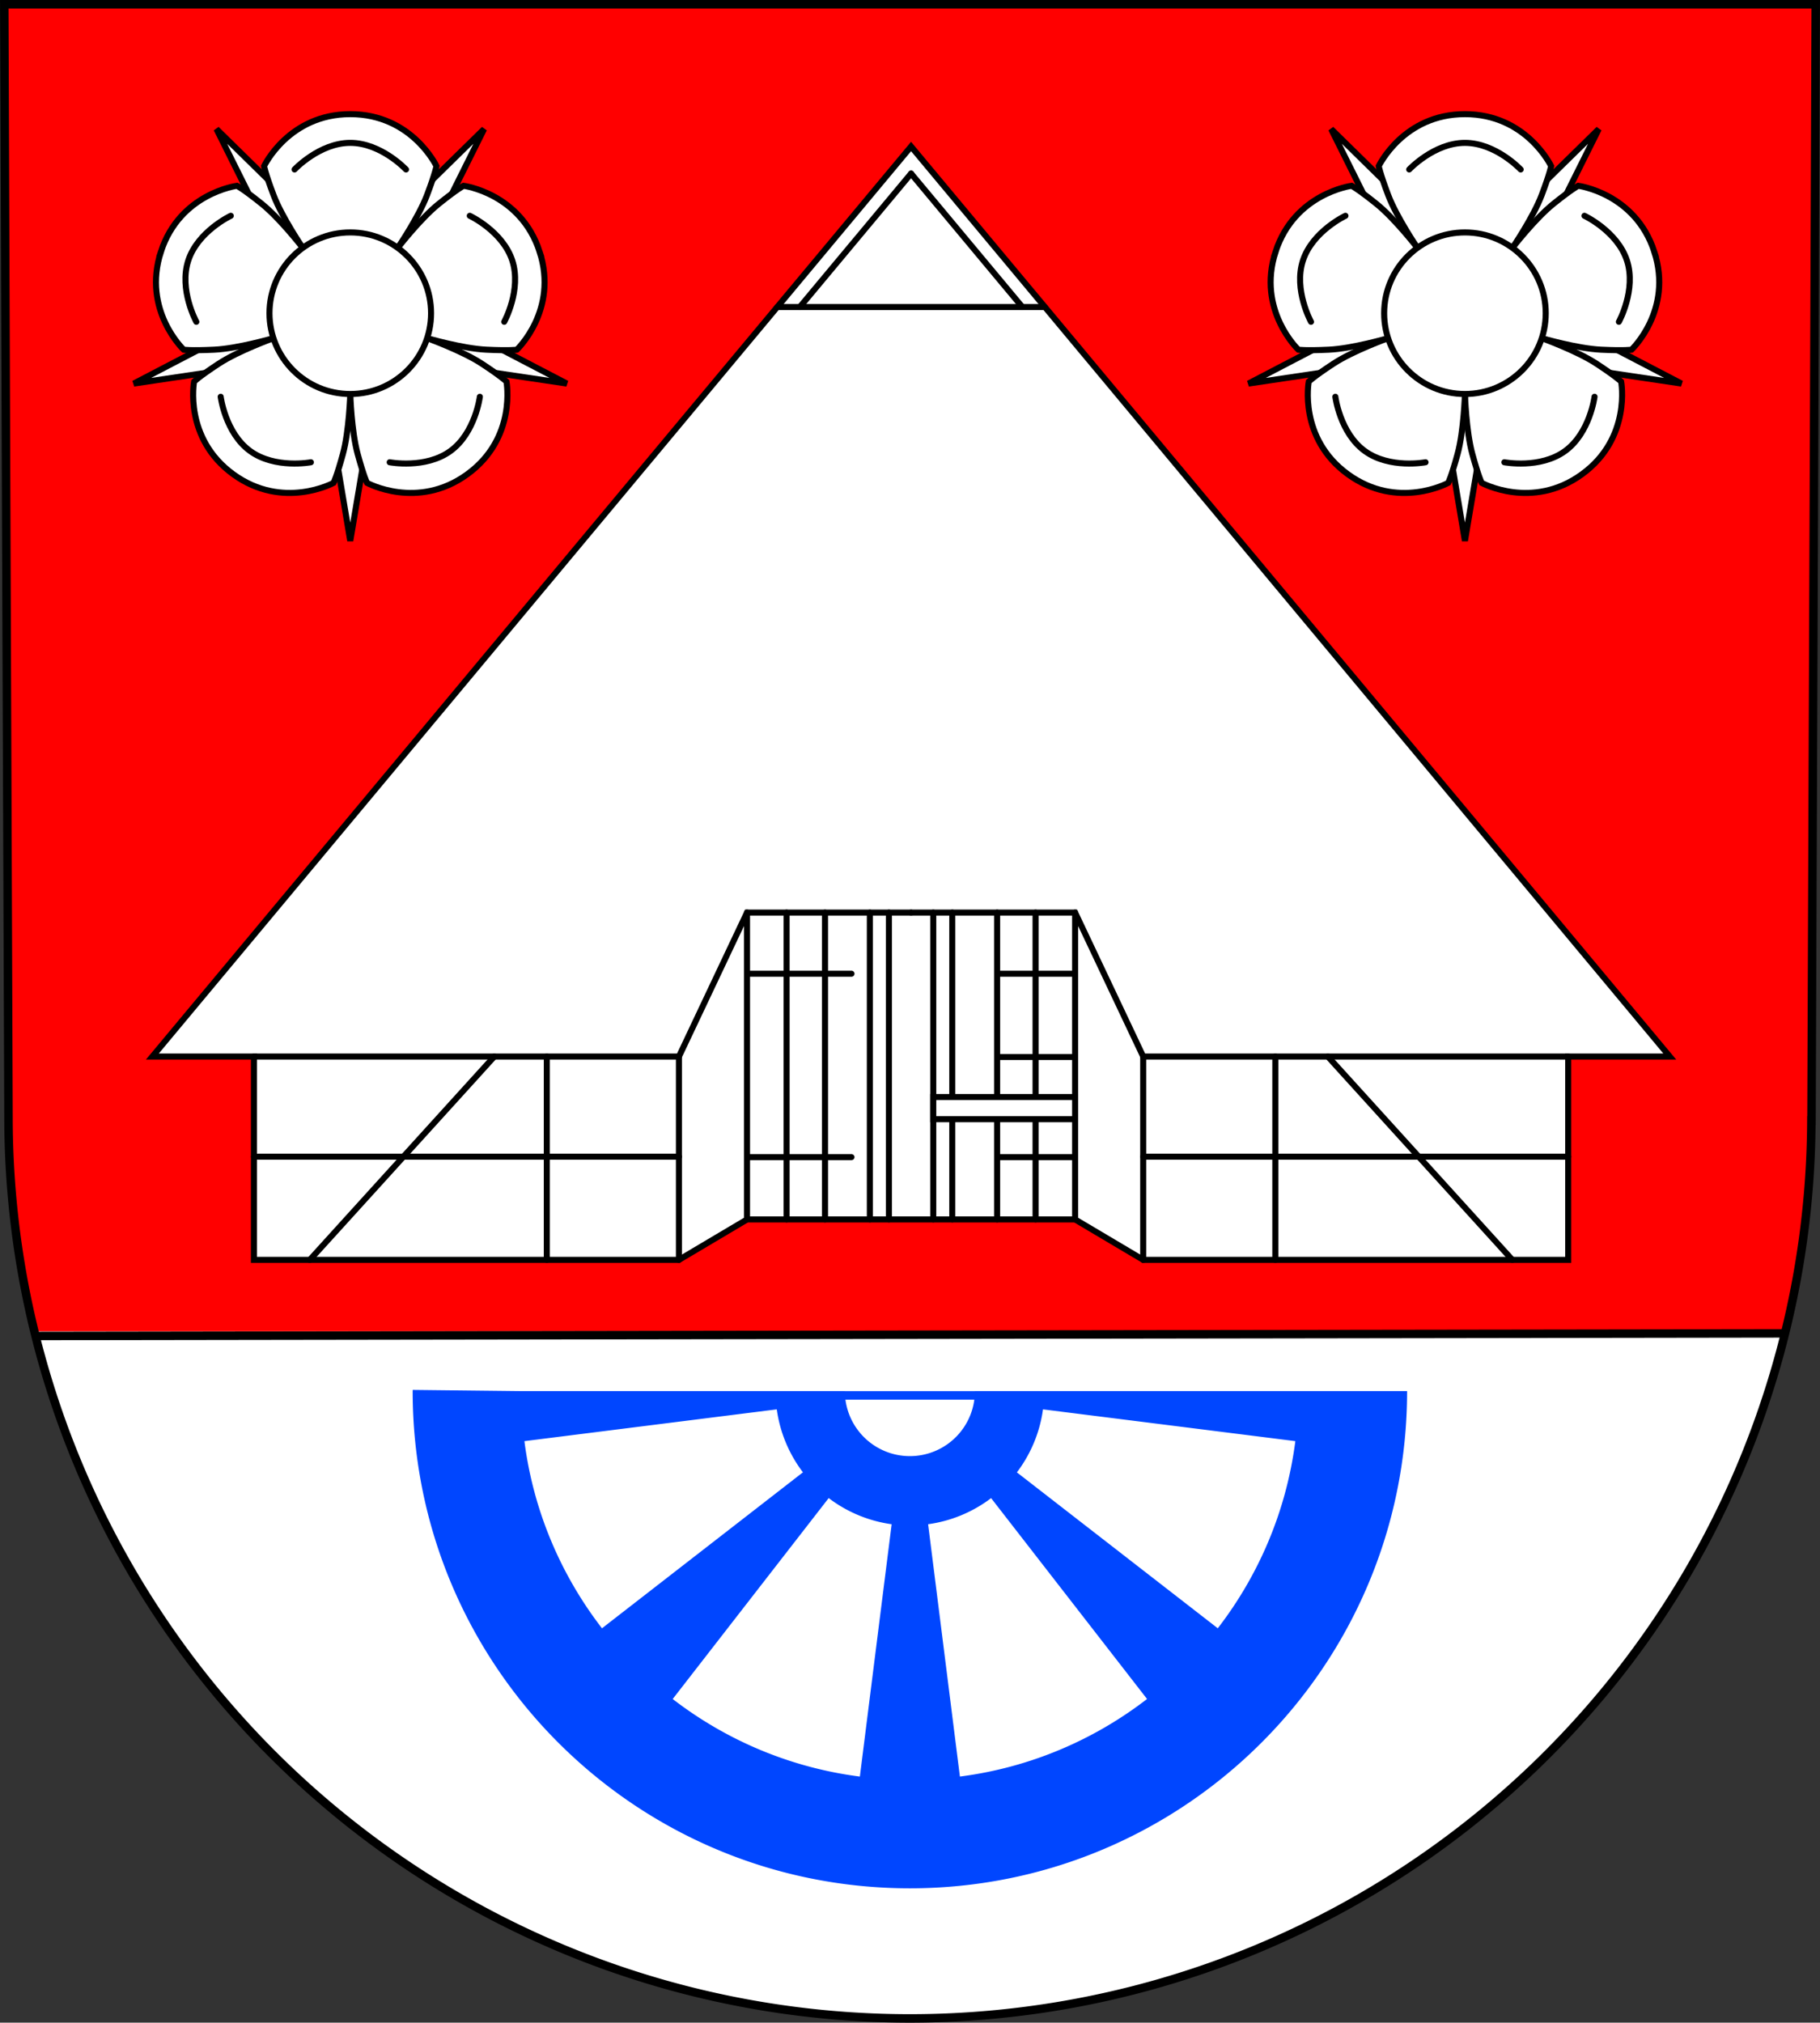 <?xml version="1.0" encoding="UTF-8" standalone="no"?>
<!-- Created with Inkscape (http://www.inkscape.org/) -->

<svg
   width="150.338mm"
   height="167.087mm"
   viewBox="0 0 150.338 167.087"
   version="1.1"
   id="svg3704"
   inkscape:version="1.2.2 (732a01da63, 2022-12-09)"
   sodipodi:docname="Wappen Klein Offenseth-Sparrieshoop2.svg"
   xmlns:inkscape="http://www.inkscape.org/namespaces/inkscape"
   xmlns:sodipodi="http://sodipodi.sourceforge.net/DTD/sodipodi-0.dtd"
   xmlns="http://www.w3.org/2000/svg"
   xmlns:svg="http://www.w3.org/2000/svg">
  <rect x="0" y="0" width="150.338" height="167.087" fill="#333333" stroke="none"/>
  <sodipodi:namedview
     id="namedview3706"
     pagecolor="#ffffff"
     bordercolor="#666666"
     borderopacity="1.0"
     inkscape:showpageshadow="2"
     inkscape:pageopacity="0.0"
     inkscape:pagecheckerboard="0"
     inkscape:deskcolor="#d1d1d1"
     inkscape:document-units="mm"
     showgrid="false"
     inkscape:zoom="0.8476177"
     inkscape:cx="284.3263"
     inkscape:cy="316.77017"
     inkscape:current-layer="layer1" />
  <defs
     id="defs3701" />
  <g
     inkscape:label="Ebene 1"
     inkscape:groupmode="layer"
     id="layer1"
     transform="translate(-532.674,-72.507)">
    <g
       id="g3524"
       transform="translate(503.39,-7.548)">
      <path
         id="path3230"
         style="fill:#ff0000;fill-opacity:1;stroke:none;stroke-width:0.7;stroke-linecap:butt;stroke-dasharray:none"
         d="m 29.636,80.405 0.35,91.92 a 74.467,74.467 0 0 0 74.467,74.467 74.467,74.467 0 0 0 74.456,-74.184 h 0.01 l 0.351,-92.203 z" />
      <path
         id="rect3295"
         style="fill:#ffffff;fill-opacity:1;stroke:none;stroke-width:0.7;stroke-linecap:butt;stroke-dasharray:none"
         d="m 32.134,190.03 a 74.467,74.467 0 0 0 72.319,56.762 74.467,74.467 0 0 0 72.318,-56.762 z" />
      <path
         id="path3300"
         style="fill:none;fill-opacity:1;stroke:#000000;stroke-width:0.7;stroke-linecap:butt;stroke-dasharray:none"
         d="m 29.636,80.405 0.35,91.92 a 74.467,74.467 0 0 0 74.467,74.467 74.467,74.467 0 0 0 74.456,-74.184 h 0.01 l 0.351,-92.203 z" />
      <path
         style="fill:none;fill-opacity:1;stroke:#000000;stroke-width:0.7;stroke-linecap:butt;stroke-dasharray:none"
         d="m 32.218,190.419 144.515,-0.217"
         id="path3356" />
      <g
         id="g2328"
         transform="translate(-200.318,-1.134)">
        <g
           id="g2254">
          <g
             id="g2235"
             style="stroke:#000000">
            <path
               id="path2217"
               style="fill:#ffffff;stroke:#000000;stroke-width:0.5;stroke-linecap:round;stroke-dasharray:none"
               d="m 350.611,115.517 -1.697,0.25 1.696,10.102 1.697,-10.102 z"
               sodipodi:nodetypes="ccccc"
               inkscape:transform-center-x="-3.5919957e-05"
               inkscape:transform-center-y="13.629745" />
            <path
               id="path2222"
               style="fill:#ffffff;stroke:#000000;stroke-width:0.5;stroke-linecap:round;stroke-dasharray:none"
               d="m 342.571,109.676 -0.762,-1.536 -9.083,4.735 10.132,-1.508 z"
               sodipodi:nodetypes="ccccc"
               inkscape:transform-center-x="12.819454"
               inkscape:transform-center-y="3.443735" />
            <path
               id="path2224"
               style="fill:#ffffff;stroke:#000000;stroke-width:0.5;stroke-linecap:round;stroke-dasharray:none"
               d="m 345.642,100.224 1.226,-1.2 -7.31,-7.175 4.565,9.17 z"
               sodipodi:nodetypes="ccccc"
               inkscape:transform-center-x="7.398624"
               inkscape:transform-center-y="-10.629253" />
            <path
               id="path2226"
               style="fill:#ffffff;stroke:#000000;stroke-width:0.5;stroke-linecap:round;stroke-dasharray:none"
               d="m 355.58,100.224 1.52,0.795 4.565,-9.17 -7.31,7.175 z"
               sodipodi:nodetypes="ccccc"
               inkscape:transform-center-x="-7.398586"
               inkscape:transform-center-y="-10.629281" />
            <path
               id="path2228"
               style="fill:#ffffff;stroke:#000000;stroke-width:0.5;stroke-linecap:round;stroke-dasharray:none"
               d="m 358.651,109.675 -0.286,1.691 10.132,1.508 -9.083,-4.735 z"
               sodipodi:nodetypes="ccccc"
               inkscape:transform-center-x="-12.819471"
               inkscape:transform-center-y="3.4436955" />
          </g>
          <path
             id="path1828"
             style="fill:#ffffff;stroke:#000000;stroke-width:0.5;stroke-linecap:round;stroke-dasharray:none"
             d="m 350.611,90.618 c -5.089,0 -7.119,4.293 -7.119,4.293 0,0 0.084,0.556 0.779,2.392 0.695,1.835 2.417,4.361 2.417,4.361 l 3.923,1.329 3.923,-1.329 c 0,0 1.722,-2.526 2.417,-4.361 0.695,-1.835 0.779,-2.392 0.779,-2.392 0,0 -2.03,-4.293 -7.119,-4.293 z"
             inkscape:transform-center-x="-3.5919957e-05"
             inkscape:transform-center-y="-10.25772" />
          <path
             id="path2048"
             style="fill:#ffffff;stroke:#000000;stroke-width:0.5;stroke-linecap:round;stroke-dasharray:none"
             d="m 366.251,101.981 c -1.573,-4.84 -6.283,-5.444 -6.283,-5.444 0,0 -0.503,0.251 -2.034,1.48 -1.531,1.228 -3.401,3.647 -3.401,3.647 l -0.052,4.141 2.476,3.32 c 0,0 2.934,0.857 4.895,0.951 1.96,0.094 2.515,0.002 2.515,0.002 0,0 3.455,-3.257 1.883,-8.097 z"
             inkscape:transform-center-x="-9.96078"
             inkscape:transform-center-y="-3.7348462" />
          <path
             id="path2050"
             style="fill:#ffffff;stroke:#000000;stroke-width:0.5;stroke-linecap:round;stroke-dasharray:none"
             d="m 360.277,120.367 c 4.117,-2.991 3.236,-7.657 3.236,-7.657 0,0 -0.395,-0.401 -2.036,-1.477 -1.641,-1.076 -4.519,-2.107 -4.519,-2.107 l -3.955,1.23 -2.392,3.381 c 0,0 0.091,3.056 0.608,4.949 0.516,1.893 0.775,2.393 0.775,2.393 0,0 4.166,2.28 8.283,-0.711 z"
             inkscape:transform-center-x="-6.4907562"
             inkscape:transform-center-y="8.4548867" />
          <path
             id="path2052"
             style="fill:#ffffff;stroke:#000000;stroke-width:0.5;stroke-linecap:round;stroke-dasharray:none"
             d="m 340.945,120.367 c 4.117,2.991 8.283,0.712 8.283,0.712 0,0 0.259,-0.499 0.776,-2.393 0.516,-1.893 0.608,-4.949 0.608,-4.949 l -2.392,-3.381 -3.955,-1.23 c 0,0 -2.878,1.031 -4.519,2.107 -1.641,1.076 -2.036,1.477 -2.036,1.477 0,0 -0.881,4.666 3.236,7.657 z"
             inkscape:transform-center-x="6.4909205"
             inkscape:transform-center-y="8.4547873" />
          <path
             id="path2054"
             style="fill:#ffffff;stroke:#000000;stroke-width:0.5;stroke-linecap:round;stroke-dasharray:none"
             d="m 334.971,101.981 c -1.573,4.84 1.883,8.097 1.883,8.097 0,0 0.555,0.092 2.515,-0.002 1.96,-0.094 4.895,-0.951 4.895,-0.951 l 2.476,-3.32 -0.052,-4.141 c 0,0 -1.87,-2.418 -3.401,-3.647 -1.531,-1.228 -2.034,-1.48 -2.034,-1.48 0,0 -4.71,0.604 -6.283,5.444 z"
             inkscape:transform-center-x="9.9607704"
             inkscape:transform-center-y="-3.7353594" />
          <circle
             style="fill:#ffffff;stroke:#000000;stroke-width:0.5;stroke-linecap:round;stroke-dasharray:none"
             id="path1654"
             cx="350.611"
             cy="107.063"
             r="6.674" />
          <path
             style="fill:#ffffff;stroke:#000000;stroke-width:0.5;stroke-linecap:round;stroke-dasharray:none"
             d="m 355.215,95.189 c 0,0 -2.06,-2.198 -4.604,-2.198 -2.544,3e-6 -4.604,2.198 -4.604,2.198"
             id="path2185"
             sodipodi:nodetypes="czc"
             inkscape:transform-center-y="-12.973115" />
          <path
             style="fill:#ffffff;stroke:#000000;stroke-width:0.5;stroke-linecap:round;stroke-dasharray:none"
             d="m 363.327,107.772 c 0,0 1.453,-2.639 0.667,-5.058 -0.786,-2.419 -3.513,-3.699 -3.513,-3.699"
             id="path2187"
             sodipodi:nodetypes="czc"
             inkscape:transform-center-y="-3.6693495"
             inkscape:transform-center-x="-11.743397" />
          <path
             style="fill:#ffffff;stroke:#000000;stroke-width:0.5;stroke-linecap:round;stroke-dasharray:none"
             d="m 353.866,119.376 c 0,0 2.959,0.567 5.016,-0.928 2.058,-1.495 2.433,-4.484 2.433,-4.484"
             id="path2189"
             sodipodi:nodetypes="czc"
             inkscape:transform-center-y="9.6592228"
             inkscape:transform-center-x="-6.9795199" />
          <path
             style="fill:#ffffff;stroke:#000000;stroke-width:0.5;stroke-linecap:round;stroke-dasharray:none"
             d="m 339.907,113.964 c 0,0 0.375,2.989 2.433,4.484 2.058,1.495 5.016,0.928 5.016,0.928"
             id="path2191"
             sodipodi:nodetypes="czc"
             inkscape:transform-center-y="9.6592228"
             inkscape:transform-center-x="6.9795201" />
          <path
             style="fill:#ffffff;stroke:#000000;stroke-width:0.5;stroke-linecap:round;stroke-dasharray:none"
             d="m 340.741,99.015 c 0,0 -2.727,1.28 -3.513,3.699 -0.786,2.419 0.667,5.058 0.667,5.058"
             id="path2193"
             sodipodi:nodetypes="czc"
             inkscape:transform-center-y="-3.669351"
             inkscape:transform-center-x="11.743399" />
        </g>
        <g
           id="g2290"
           transform="translate(-92.075)">
          <g
             id="g2266"
             style="stroke:#000000">
            <path
               id="path2256"
               style="fill:#ffffff;stroke:#000000;stroke-width:0.5;stroke-linecap:round;stroke-dasharray:none"
               d="m 350.611,115.517 -1.697,0.25 1.696,10.102 1.697,-10.102 z"
               sodipodi:nodetypes="ccccc"
               inkscape:transform-center-x="-3.5919957e-05"
               inkscape:transform-center-y="13.629745" />
            <path
               id="path2258"
               style="fill:#ffffff;stroke:#000000;stroke-width:0.5;stroke-linecap:round;stroke-dasharray:none"
               d="m 342.571,109.676 -0.762,-1.536 -9.083,4.735 10.132,-1.508 z"
               sodipodi:nodetypes="ccccc"
               inkscape:transform-center-x="12.819454"
               inkscape:transform-center-y="3.443735" />
            <path
               id="path2260"
               style="fill:#ffffff;stroke:#000000;stroke-width:0.5;stroke-linecap:round;stroke-dasharray:none"
               d="m 345.642,100.224 1.226,-1.2 -7.31,-7.175 4.565,9.17 z"
               sodipodi:nodetypes="ccccc"
               inkscape:transform-center-x="7.398624"
               inkscape:transform-center-y="-10.629253" />
            <path
               id="path2262"
               style="fill:#ffffff;stroke:#000000;stroke-width:0.5;stroke-linecap:round;stroke-dasharray:none"
               d="m 355.58,100.224 1.52,0.795 4.565,-9.17 -7.31,7.175 z"
               sodipodi:nodetypes="ccccc"
               inkscape:transform-center-x="-7.398586"
               inkscape:transform-center-y="-10.629281" />
            <path
               id="path2264"
               style="fill:#ffffff;stroke:#000000;stroke-width:0.5;stroke-linecap:round;stroke-dasharray:none"
               d="m 358.651,109.675 -0.286,1.691 10.132,1.508 -9.083,-4.735 z"
               sodipodi:nodetypes="ccccc"
               inkscape:transform-center-x="-12.819471"
               inkscape:transform-center-y="3.4436955" />
          </g>
          <path
             id="path2268"
             style="fill:#ffffff;stroke:#000000;stroke-width:0.5;stroke-linecap:round;stroke-dasharray:none"
             d="m 350.611,90.618 c -5.089,0 -7.119,4.293 -7.119,4.293 0,0 0.084,0.556 0.779,2.392 0.695,1.835 2.417,4.361 2.417,4.361 l 3.923,1.329 3.923,-1.329 c 0,0 1.722,-2.526 2.417,-4.361 0.695,-1.835 0.779,-2.392 0.779,-2.392 0,0 -2.03,-4.293 -7.119,-4.293 z"
             inkscape:transform-center-x="-3.5919957e-05"
             inkscape:transform-center-y="-10.25772" />
          <path
             id="path2270"
             style="fill:#ffffff;stroke:#000000;stroke-width:0.5;stroke-linecap:round;stroke-dasharray:none"
             d="m 366.251,101.981 c -1.573,-4.84 -6.283,-5.444 -6.283,-5.444 0,0 -0.503,0.251 -2.034,1.48 -1.531,1.228 -3.401,3.647 -3.401,3.647 l -0.052,4.141 2.476,3.32 c 0,0 2.934,0.857 4.895,0.951 1.96,0.094 2.515,0.002 2.515,0.002 0,0 3.455,-3.257 1.883,-8.097 z"
             inkscape:transform-center-x="-9.96078"
             inkscape:transform-center-y="-3.7348462" />
          <path
             id="path2272"
             style="fill:#ffffff;stroke:#000000;stroke-width:0.5;stroke-linecap:round;stroke-dasharray:none"
             d="m 360.277,120.367 c 4.117,-2.991 3.236,-7.657 3.236,-7.657 0,0 -0.395,-0.401 -2.036,-1.477 -1.641,-1.076 -4.519,-2.107 -4.519,-2.107 l -3.955,1.23 -2.392,3.381 c 0,0 0.091,3.056 0.608,4.949 0.516,1.893 0.775,2.393 0.775,2.393 0,0 4.166,2.28 8.283,-0.711 z"
             inkscape:transform-center-x="-6.4907562"
             inkscape:transform-center-y="8.4548867" />
          <path
             id="path2274"
             style="fill:#ffffff;stroke:#000000;stroke-width:0.5;stroke-linecap:round;stroke-dasharray:none"
             d="m 340.945,120.367 c 4.117,2.991 8.283,0.712 8.283,0.712 0,0 0.259,-0.499 0.776,-2.393 0.516,-1.893 0.608,-4.949 0.608,-4.949 l -2.392,-3.381 -3.955,-1.23 c 0,0 -2.878,1.031 -4.519,2.107 -1.641,1.076 -2.036,1.477 -2.036,1.477 0,0 -0.881,4.666 3.236,7.657 z"
             inkscape:transform-center-x="6.4909205"
             inkscape:transform-center-y="8.4547873" />
          <path
             id="path2276"
             style="fill:#ffffff;stroke:#000000;stroke-width:0.5;stroke-linecap:round;stroke-dasharray:none"
             d="m 334.971,101.981 c -1.573,4.84 1.883,8.097 1.883,8.097 0,0 0.555,0.092 2.515,-0.002 1.96,-0.094 4.895,-0.951 4.895,-0.951 l 2.476,-3.32 -0.052,-4.141 c 0,0 -1.87,-2.418 -3.401,-3.647 -1.531,-1.228 -2.034,-1.48 -2.034,-1.48 0,0 -4.71,0.604 -6.283,5.444 z"
             inkscape:transform-center-x="9.9607704"
             inkscape:transform-center-y="-3.7353594" />
          <circle
             style="fill:#ffffff;stroke:#000000;stroke-width:0.5;stroke-linecap:round;stroke-dasharray:none"
             id="circle2278"
             cx="350.611"
             cy="107.063"
             r="6.674" />
          <path
             style="fill:#ffffff;stroke:#000000;stroke-width:0.5;stroke-linecap:round;stroke-dasharray:none"
             d="m 355.215,95.189 c 0,0 -2.06,-2.198 -4.604,-2.198 -2.544,3e-6 -4.604,2.198 -4.604,2.198"
             id="path2280"
             sodipodi:nodetypes="czc"
             inkscape:transform-center-y="-12.973115" />
          <path
             style="fill:#ffffff;stroke:#000000;stroke-width:0.5;stroke-linecap:round;stroke-dasharray:none"
             d="m 363.327,107.772 c 0,0 1.453,-2.639 0.667,-5.058 -0.786,-2.419 -3.513,-3.699 -3.513,-3.699"
             id="path2282"
             sodipodi:nodetypes="czc"
             inkscape:transform-center-y="-3.6693495"
             inkscape:transform-center-x="-11.743397" />
          <path
             style="fill:#ffffff;stroke:#000000;stroke-width:0.5;stroke-linecap:round;stroke-dasharray:none"
             d="m 353.866,119.376 c 0,0 2.959,0.567 5.016,-0.928 2.058,-1.495 2.433,-4.484 2.433,-4.484"
             id="path2284"
             sodipodi:nodetypes="czc"
             inkscape:transform-center-y="9.6592228"
             inkscape:transform-center-x="-6.9795199" />
          <path
             style="fill:#ffffff;stroke:#000000;stroke-width:0.5;stroke-linecap:round;stroke-dasharray:none"
             d="m 339.907,113.964 c 0,0 0.375,2.989 2.433,4.484 2.058,1.495 5.016,0.928 5.016,0.928"
             id="path2286"
             sodipodi:nodetypes="czc"
             inkscape:transform-center-y="9.6592228"
             inkscape:transform-center-x="6.9795201" />
          <path
             style="fill:#ffffff;stroke:#000000;stroke-width:0.5;stroke-linecap:round;stroke-dasharray:none"
             d="m 340.741,99.015 c 0,0 -2.727,1.28 -3.513,3.699 -0.786,2.419 0.667,5.058 0.667,5.058"
             id="path2288"
             sodipodi:nodetypes="czc"
             inkscape:transform-center-y="-3.669351"
             inkscape:transform-center-x="11.743399" />
        </g>
      </g>
      <g
         id="g2678"
         style="fill:#ffffff"
         transform="translate(-199.796,-1.632)">
        <path
           id="path2438"
           style="fill:#ffffff;stroke:#000000;stroke-width:0.5;stroke-linecap:round;stroke-dasharray:none"
           d="M 304.337,93.79 241.666,168.965 h 8.389 v 16.796 h 35.107 l 5.624,-3.337 h 13.551 13.551 l 5.624,3.337 h 35.107 V 168.965 h 8.389 z" />
        <g
           id="g2546"
           style="fill:#ffffff">
          <path
             style="fill:#ffffff;stroke:#000000;stroke-width:0.5;stroke-linecap:round;stroke-dasharray:none"
             d="m 250.055,168.965 h 35.108 l 5.624,-11.892 h 13.551"
             id="path2452"
             sodipodi:nodetypes="cccc" />
          <path
             style="fill:#ffffff;stroke:#000000;stroke-width:0.5;stroke-linecap:round;stroke-dasharray:none"
             d="M 285.163,185.762 V 168.965"
             id="path2456" />
          <path
             style="fill:#ffffff;stroke:#000000;stroke-width:0.5;stroke-linecap:round;stroke-dasharray:none"
             d="m 250.055,177.238 h 35.108"
             id="path2514" />
          <path
             style="fill:#ffffff;stroke:#000000;stroke-width:0.5;stroke-linecap:round;stroke-dasharray:none"
             d="m 254.671,185.762 15.239,-16.796"
             id="path2516" />
          <path
             style="fill:#ffffff;stroke:#000000;stroke-width:0.5;stroke-linecap:round;stroke-dasharray:none"
             d="m 274.249,168.965 v 16.797"
             id="path2520" />
          <path
             style="fill:#ffffff;stroke:#000000;stroke-width:0.5;stroke-linecap:round;stroke-dasharray:none"
             d="m 290.786,157.073 v 25.351"
             id="path2522" />
          <path
             style="fill:#ffffff;stroke:#000000;stroke-width:0.5;stroke-linecap:round;stroke-dasharray:none"
             d="m 302.506,157.073 v 25.351"
             id="path2528" />
          <path
             style="fill:#ffffff;stroke:#000000;stroke-width:0.5;stroke-linecap:round;stroke-dasharray:none"
             d="m 300.933,157.073 v 25.351"
             id="path2530" />
          <path
             style="fill:#ffffff;stroke:#000000;stroke-width:0.5;stroke-linecap:round;stroke-dasharray:none"
             d="m 294.054,157.073 v 25.351"
             id="path2532" />
          <path
             style="fill:#ffffff;stroke:#000000;stroke-width:0.5;stroke-linecap:round;stroke-dasharray:none"
             d="m 297.229,157.073 v 25.351"
             id="path2534" />
        </g>
        <g
           id="g2568"
           inkscape:transform-center-x="-27.141216"
           inkscape:transform-center-y="77.62737"
           transform="matrix(-1,0,0,1,608.675,0)"
           style="fill:#ffffff">
          <path
             style="fill:#ffffff;stroke:#000000;stroke-width:0.5;stroke-linecap:round;stroke-dasharray:none"
             d="m 250.055,168.965 h 35.108 l 5.624,-11.892 h 13.551"
             id="path2548"
             sodipodi:nodetypes="cccc" />
          <path
             style="fill:#ffffff;stroke:#000000;stroke-width:0.5;stroke-linecap:round;stroke-dasharray:none"
             d="M 285.163,185.762 V 168.965"
             id="path2550" />
          <path
             style="fill:#ffffff;stroke:#000000;stroke-width:0.5;stroke-linecap:round;stroke-dasharray:none"
             d="m 250.055,177.238 h 35.108"
             id="path2552" />
          <path
             style="fill:#ffffff;stroke:#000000;stroke-width:0.5;stroke-linecap:round;stroke-dasharray:none"
             d="m 254.671,185.762 15.239,-16.796"
             id="path2554" />
          <path
             style="fill:#ffffff;stroke:#000000;stroke-width:0.5;stroke-linecap:round;stroke-dasharray:none"
             d="m 274.249,168.965 v 16.797"
             id="path2556" />
          <path
             style="fill:#ffffff;stroke:#000000;stroke-width:0.5;stroke-linecap:round;stroke-dasharray:none"
             d="m 290.786,157.073 v 25.351"
             id="path2558" />
          <path
             style="fill:#ffffff;stroke:#000000;stroke-width:0.5;stroke-linecap:round;stroke-dasharray:none"
             d="m 302.506,157.073 v 25.351"
             id="path2560" />
          <path
             style="fill:#ffffff;stroke:#000000;stroke-width:0.5;stroke-linecap:round;stroke-dasharray:none"
             d="m 300.933,157.073 v 25.351"
             id="path2562" />
          <path
             style="fill:#ffffff;stroke:#000000;stroke-width:0.5;stroke-linecap:round;stroke-dasharray:none"
             d="m 294.054,157.073 v 25.351"
             id="path2564" />
          <path
             style="fill:#ffffff;stroke:#000000;stroke-width:0.5;stroke-linecap:round;stroke-dasharray:none"
             d="m 297.229,157.073 v 25.351"
             id="path2566" />
        </g>
        <path
           style="fill:#ffffff;stroke:#000000;stroke-width:0.5;stroke-linecap:round;stroke-dasharray:none"
           d="m 290.786,162.124 h 8.629"
           id="path2572" />
        <path
           style="fill:#ffffff;stroke:#000000;stroke-width:0.5;stroke-linecap:round;stroke-dasharray:none"
           d="m 290.786,177.275 h 8.629"
           id="path2574" />
        <path
           style="fill:#ffffff;stroke:#000000;stroke-width:0.5;stroke-linecap:round;stroke-dasharray:none"
           d="m 311.576,177.275 h 6.169"
           id="path2576"
           sodipodi:nodetypes="cc" />
        <path
           style="fill:#ffffff;stroke:#000000;stroke-width:0.5;stroke-linecap:round;stroke-dasharray:none"
           d="m 311.619,162.124 h 6.092"
           id="path2578" />
        <path
           style="fill:#ffffff;stroke:#000000;stroke-width:0.5;stroke-linecap:round;stroke-dasharray:none"
           d="m 311.619,169.003 h 6.092"
           id="path2580" />
        <rect
           style="fill:#ffffff;stroke:#000000;stroke-width:0.5;stroke-linecap:round;stroke-dasharray:none"
           id="rect2584"
           width="11.72"
           height="1.829"
           x="306.169"
           y="172.313" />
        <path
           style="fill:#ffffff;stroke:#000000;stroke-width:0.5;stroke-linecap:round;stroke-dasharray:none"
           d="m 293.284,107.049 h 22.107"
           id="path2640" />
        <path
           style="fill:#ffffff;stroke:#000000;stroke-width:0.5;stroke-linecap:round;stroke-dasharray:none"
           d="m 295.147,107.049 9.191,-11.024"
           id="path2642"
           sodipodi:nodetypes="cc" />
        <path
           style="fill:#ffffff;stroke:#000000;stroke-width:0.5;stroke-linecap:round;stroke-dasharray:none"
           d="M 313.528,107.049 304.337,96.025"
           id="path2644"
           sodipodi:nodetypes="cc" />
      </g>
      <g
         id="g3096"
         transform="translate(-222.676,11.676)">
        <path
           id="path2917"
           style="fill:#0046ff;fill-opacity:1;stroke:none;stroke-width:0.2;stroke-linecap:round;stroke-dasharray:none"
           inkscape:transform-center-x="-23.014406"
           inkscape:transform-center-y="2e-05"
           d="m 286.052,183.197 c -10e-4,0.033 -0.002,0.067 -0.004,0.1 -1.3e-4,22.683 18.388,41.071 41.071,41.071 22.683,1.3e-4 41.072,-18.388 41.071,-41.071 h -3.346 -26.627 -5.728 a 5.37,5.37 0 0 1 -5.37,5.37 5.37,5.37 0 0 1 -5.37,-5.369 h -2.935 l 5.2e-4,-5.2e-4 h -23.802 z m 30.072,1.606 a 11.098,11.098 0 0 0 2.161,5.201 l -16.599,12.885 c -3.389,-4.392 -5.667,-9.685 -6.408,-15.46 z m 21.99,0 20.845,2.625 c -0.742,5.775 -3.019,11.068 -6.407,15.46 L 335.958,190.008 a 11.098,11.098 0 0 0 2.156,-5.204 z m -17.701,7.329 a 11.098,11.098 0 0 0 5.2,2.161 l -2.626,20.845 c -5.774,-0.742 -11.067,-3.019 -15.46,-6.407 z m 13.416,0.004 12.881,16.593 c -4.392,3.388 -9.685,5.666 -15.459,6.408 l -2.626,-20.845 a 11.098,11.098 0 0 0 5.204,-2.156 z" />
        <path
           style="fill:none;stroke:#0046ff;stroke-width:0.7;stroke-linecap:butt;stroke-dasharray:none"
           d="m 321.049,183.652 13.076,-2.7e-4"
           id="path2984" />
      </g>
    </g>
  </g>
</svg>
